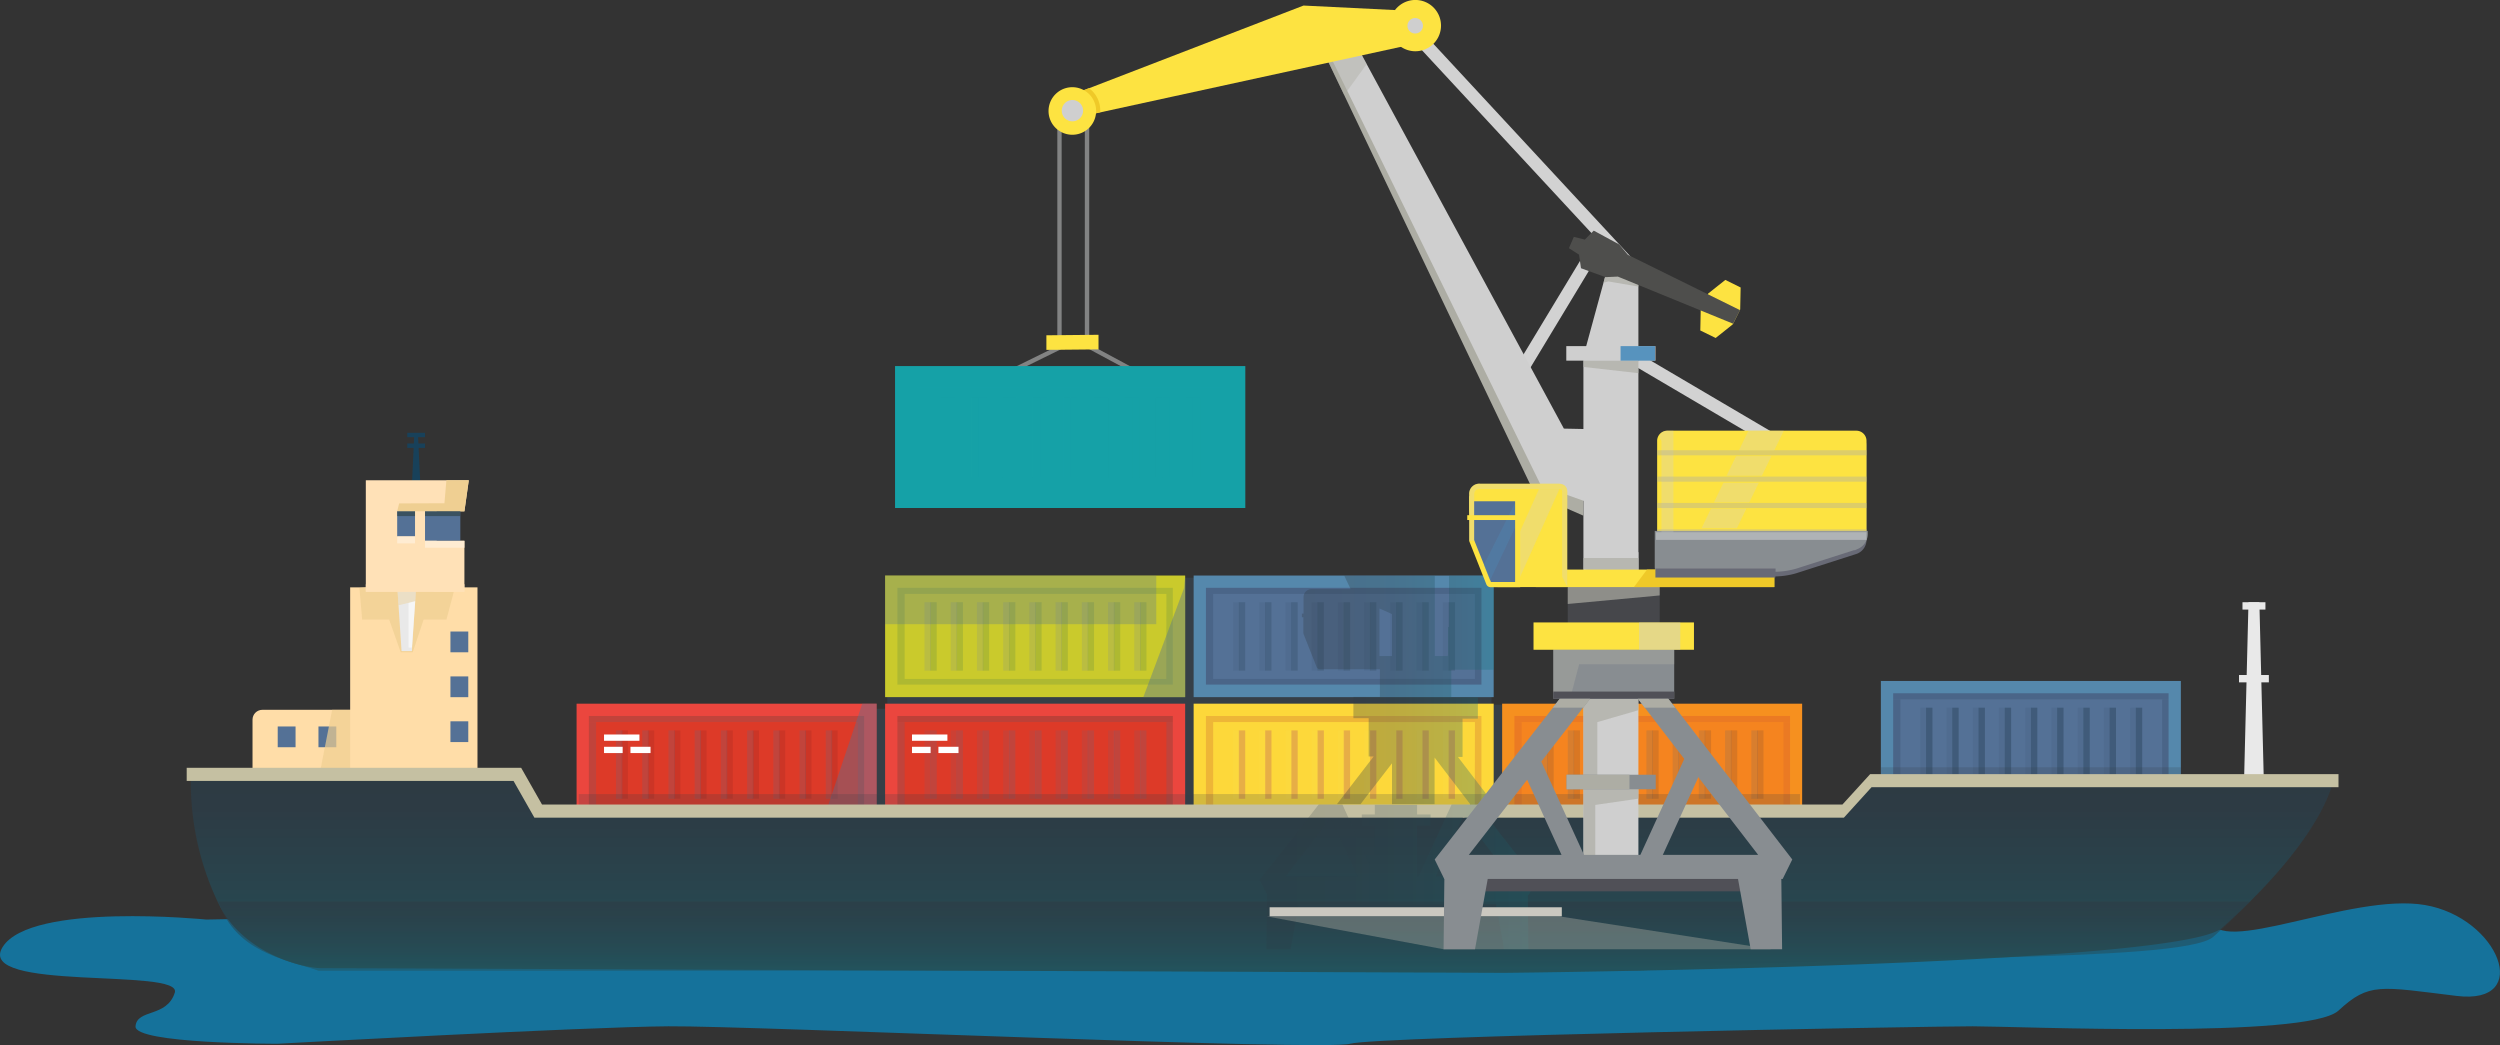 <svg xmlns="http://www.w3.org/2000/svg" xmlns:xlink="http://www.w3.org/1999/xlink" viewBox="0 0 445.51 186.22"><rect x="0" y="0" width="445.51" height="186.22" fill="#333333" stroke="none"/><defs><style>.cls-1{isolation:isolate;}.cls-2{fill:#15729b;}.cls-3{fill:#e9e9e9;}.cls-4{fill:#18415a;}.cls-39,.cls-5{fill:#363f47;}.cls-6{fill:#40474d;}.cls-7{fill:#caca2c;}.cls-10,.cls-8{fill:#6b903d;}.cls-55,.cls-69,.cls-71,.cls-76,.cls-8,.cls-83,.cls-85,.cls-9{opacity:0.3;}.cls-21,.cls-23,.cls-26,.cls-27,.cls-39,.cls-41,.cls-44,.cls-46,.cls-52,.cls-55,.cls-56,.cls-57,.cls-60,.cls-65,.cls-77,.cls-8,.cls-82,.cls-83,.cls-84,.cls-85{mix-blend-mode:multiply;}.cls-11,.cls-21,.cls-23,.cls-27,.cls-39{opacity:0.2;}.cls-11,.cls-13,.cls-28,.cls-38,.cls-71,.cls-74{mix-blend-mode:screen;}.cls-12,.cls-69,.cls-73,.cls-76{mix-blend-mode:overlay;}.cls-14{fill:#778595;}.cls-15,.cls-26,.cls-70,.cls-85{fill:#547196;}.cls-16,.cls-19,.cls-27{fill:#405b7a;}.cls-16,.cls-52,.cls-73{opacity:0.5;}.cls-17{fill:#5588ac;}.cls-18,.cls-28,.cls-45,.cls-49{opacity:0.6;}.cls-20{fill:#dd3a28;}.cls-21,.cls-25{fill:#516d8b;}.cls-22{fill:#eb463e;}.cls-24{fill:#89241e;}.cls-26,.cls-36,.cls-46,.cls-57,.cls-77,.cls-82{opacity:0.4;}.cls-29{fill:#fdd83a;}.cls-30{fill:#eeb637;}.cls-31{fill:#e7ae46;}.cls-32{fill:#fcda49;}.cls-33{fill:#f5841f;}.cls-34{fill:#eb7a23;}.cls-35{fill:#f6901f;}.cls-37{fill:#ae6528;}.cls-38{opacity:0.8;}.cls-40{fill:#ffdda8;}.cls-41,.cls-44,.cls-60{opacity:0.7;}.cls-42,.cls-44,.cls-46{fill:#efcf92;}.cls-43{fill:url(#linear-gradient);}.cls-45,.cls-51{fill:#fff;}.cls-47{fill:#c5c0a2;}.cls-48{fill:#ffe1b7;}.cls-49{fill:#2b3f3c;}.cls-50{fill:#ffecd2;}.cls-53{fill:url(#linear-gradient-2);}.cls-54{fill:url(#linear-gradient-3);}.cls-55{fill:url(#linear-gradient-4);}.cls-56{fill:#cbc8c0;}.cls-57,.cls-60,.cls-65,.cls-78{fill:#adada4;}.cls-58{fill:#d2d2d2;}.cls-59,.cls-73,.cls-76{fill:#cfcfcf;}.cls-61{fill:#fde341;}.cls-62{fill:#828383;}.cls-63{fill:#505057;}.cls-64,.cls-75{fill:#888d91;}.cls-66{fill:#46474b;}.cls-67{fill:#4e4e4c;}.cls-68{fill:#686a76;}.cls-70,.cls-72{fill-rule:evenodd;}.cls-72,.cls-74{fill:#4b8dbd;}.cls-74{opacity:0.9;}.cls-75{stroke:#888d91;stroke-miterlimit:10;stroke-width:0.86px;}.cls-79{fill:#afb3b6;}.cls-80{fill:#efc928;}.cls-81,.cls-82{fill:#15a1a7;}</style><linearGradient id="linear-gradient" x1="224.96" y1="125.43" x2="224.96" y2="193.72" gradientUnits="userSpaceOnUse"><stop offset="0" stop-color="#2f3840"/><stop offset="0.27" stop-color="#2d3b44"/><stop offset="0.52" stop-color="#28464f"/><stop offset="0.76" stop-color="#205761"/><stop offset="0.99" stop-color="#14707b"/><stop offset="1" stop-color="#13717d"/></linearGradient><linearGradient id="linear-gradient-2" x1="219.91" y1="156.64" x2="219.91" y2="179.95" xlink:href="#linear-gradient"/><linearGradient id="linear-gradient-3" x1="224.44" y1="156.27" x2="273.75" y2="156.27" xlink:href="#linear-gradient"/><linearGradient id="linear-gradient-4" x1="232.03" y1="122.97" x2="266.25" y2="122.97" xlink:href="#linear-gradient"/></defs><title>kapal-layar</title><g class="cls-1"><g id="Layer_2" data-name="Layer 2"><g id="Layer_4" data-name="Layer 4"><path class="cls-2" d="M36.76,163.87S5.5,160.72.47,168.76s32.1,3.64,30.68,8.13-6.73,2.85-7,6S49.49,186,49.49,186s54.71-3,69.63-3.11S236,187.33,240.6,186s102.93-3.11,110.94-3.11,59.72,2.26,65.19-2.8,7.4-4.27,21.07-2.61,7.49-13.94-5.65-16.2-36.93,9.5-38.31,2.47S36.76,163.87,36.76,163.87Z"/><polygon class="cls-3" points="403.41 138.72 399.91 138.72 400.69 107.32 402.63 107.32 403.41 138.72"/><polygon class="cls-4" points="74.98 87.93 73.34 87.93 73.82 77.52 74.49 77.52 74.98 87.93"/><polygon class="cls-5" points="265.74 102.95 210.81 102.95 210.81 103.24 158.12 111.02 158.12 126.31 103.14 126.31 103.14 148.24 156.56 148.24 157.39 148.24 211.54 148.24 212.36 148.24 266.52 148.24 267.34 148.24 320.76 148.24 320.76 125.59 265.79 125.59 265.74 102.95"/><rect class="cls-6" x="335.57" y="123.88" width="52.69" height="20.31"/><rect class="cls-7" x="158.83" y="103.66" width="51.27" height="19.48"/><path class="cls-8" d="M158.83,103.66v19H210.1v-19Zm49,17.33H161.21V105.84h46.65Z"/><path class="cls-7" d="M159.92,104.75H209V122H159.92V104.75Zm-2.19-2.19v21.67H211.2V102.56Z"/><g class="cls-9"><rect class="cls-10" x="203.16" y="107.32" width="1.14" height="12.19"/></g><g class="cls-9"><rect class="cls-10" x="198.49" y="107.32" width="1.14" height="12.19"/></g><g class="cls-9"><rect class="cls-10" x="193.82" y="107.32" width="1.14" height="12.19"/></g><g class="cls-9"><rect class="cls-10" x="189.15" y="107.32" width="1.14" height="12.19"/></g><g class="cls-9"><rect class="cls-10" x="184.48" y="107.32" width="1.14" height="12.19"/></g><g class="cls-9"><rect class="cls-10" x="179.8" y="107.32" width="1.14" height="12.19"/></g><g class="cls-9"><rect class="cls-10" x="175.13" y="107.32" width="1.14" height="12.19"/></g><g class="cls-9"><rect class="cls-10" x="170.46" y="107.32" width="1.14" height="12.19"/></g><g class="cls-9"><rect class="cls-10" x="165.79" y="107.32" width="1.14" height="12.19"/></g><g class="cls-11"><g class="cls-12"><g class="cls-13"><rect class="cls-14" x="202.13" y="107.32" width="1.14" height="12.19"/></g></g><g class="cls-12"><g class="cls-13"><rect class="cls-14" x="197.46" y="107.32" width="1.14" height="12.19"/></g></g><g class="cls-12"><g class="cls-13"><rect class="cls-14" x="192.79" y="107.32" width="1.14" height="12.19"/></g></g><g class="cls-12"><g class="cls-13"><rect class="cls-14" x="188.11" y="107.32" width="1.14" height="12.19"/></g></g><g class="cls-12"><g class="cls-13"><rect class="cls-14" x="183.44" y="107.32" width="1.14" height="12.19"/></g></g><g class="cls-12"><g class="cls-13"><rect class="cls-14" x="178.77" y="107.32" width="1.14" height="12.19"/></g></g><g class="cls-12"><g class="cls-13"><rect class="cls-14" x="174.1" y="107.32" width="1.14" height="12.19"/></g></g><g class="cls-12"><g class="cls-13"><rect class="cls-14" x="169.42" y="107.32" width="1.14" height="12.19"/></g></g><g class="cls-12"><g class="cls-13"><rect class="cls-14" x="164.75" y="107.32" width="1.14" height="12.19"/></g></g></g><rect class="cls-15" x="213.81" y="103.66" width="51.27" height="19.48"/><rect class="cls-16" x="213.81" y="103.66" width="51.27" height="2.18"/><polygon class="cls-16" points="265.08 122.71 265.08 105.84 262.84 105.84 262.84 120.99 216.19 120.99 216.19 105.84 213.81 105.84 213.81 122.71 265.08 122.71"/><path class="cls-17" d="M214.9,104.75H264V122H214.9V104.75Zm-2.19-2.19v21.67h53.47V102.56Z"/><g class="cls-18"><rect class="cls-19" x="258.14" y="107.32" width="1.14" height="12.19"/></g><g class="cls-18"><rect class="cls-19" x="253.47" y="107.32" width="1.14" height="12.19"/></g><g class="cls-18"><rect class="cls-19" x="248.8" y="107.32" width="1.14" height="12.19"/></g><g class="cls-18"><rect class="cls-19" x="244.13" y="107.32" width="1.14" height="12.19"/></g><g class="cls-18"><rect class="cls-19" x="239.45" y="107.32" width="1.14" height="12.19"/></g><g class="cls-18"><rect class="cls-19" x="234.78" y="107.32" width="1.14" height="12.19"/></g><g class="cls-18"><rect class="cls-19" x="230.11" y="107.32" width="1.14" height="12.19"/></g><g class="cls-18"><rect class="cls-19" x="225.44" y="107.32" width="1.14" height="12.19"/></g><g class="cls-18"><rect class="cls-19" x="220.76" y="107.32" width="1.14" height="12.19"/></g><g class="cls-11"><rect class="cls-19" x="257.11" y="107.32" width="1.14" height="12.19"/><rect class="cls-19" x="252.44" y="107.32" width="1.14" height="12.19"/><rect class="cls-19" x="247.76" y="107.32" width="1.14" height="12.19"/><rect class="cls-19" x="243.09" y="107.32" width="1.14" height="12.19"/><rect class="cls-19" x="238.42" y="107.32" width="1.14" height="12.19"/><rect class="cls-19" x="233.75" y="107.32" width="1.14" height="12.19"/><rect class="cls-19" x="229.08" y="107.32" width="1.14" height="12.19"/><rect class="cls-19" x="224.4" y="107.32" width="1.14" height="12.19"/><rect class="cls-19" x="219.73" y="107.32" width="1.14" height="12.19"/></g><rect class="cls-20" x="103.85" y="126.49" width="51.27" height="19.48"/><rect class="cls-21" x="103.85" y="126.49" width="51.27" height="2.18"/><polygon class="cls-21" points="155.12 145.54 155.12 128.68 152.88 128.68 152.88 143.83 106.23 143.83 106.23 128.68 103.85 128.68 103.85 145.54 155.12 145.54"/><path class="cls-22" d="M104.94,127.59H154v17.29H104.94V127.59Zm-2.19-2.19v21.67h53.47V125.4Z"/><g class="cls-23"><rect class="cls-24" x="148.14" y="130.16" width="1.14" height="12.19"/></g><g class="cls-23"><rect class="cls-24" x="143.47" y="130.16" width="1.14" height="12.19"/></g><g class="cls-23"><rect class="cls-24" x="138.8" y="130.16" width="1.14" height="12.19"/></g><g class="cls-23"><rect class="cls-24" x="134.12" y="130.16" width="1.14" height="12.19"/></g><g class="cls-23"><rect class="cls-24" x="129.45" y="130.16" width="1.14" height="12.19"/></g><g class="cls-23"><rect class="cls-24" x="124.78" y="130.16" width="1.14" height="12.19"/></g><g class="cls-23"><rect class="cls-24" x="120.11" y="130.16" width="1.14" height="12.19"/></g><g class="cls-23"><rect class="cls-24" x="115.44" y="130.16" width="1.14" height="12.19"/></g><g class="cls-23"><rect class="cls-24" x="110.76" y="130.16" width="1.14" height="12.19"/></g><g class="cls-11"><rect class="cls-25" x="147.15" y="130.16" width="1.14" height="12.19"/><rect class="cls-25" x="142.48" y="130.16" width="1.14" height="12.19"/><rect class="cls-25" x="137.81" y="130.16" width="1.14" height="12.19"/><rect class="cls-25" x="133.14" y="130.16" width="1.14" height="12.19"/><rect class="cls-25" x="128.46" y="130.16" width="1.14" height="12.19"/><rect class="cls-25" x="123.79" y="130.16" width="1.14" height="12.19"/><rect class="cls-25" x="119.12" y="130.16" width="1.14" height="12.19"/><rect class="cls-25" x="114.45" y="130.16" width="1.14" height="12.19"/><rect class="cls-25" x="109.77" y="130.16" width="1.14" height="12.19"/></g><polygon class="cls-26" points="156.22 147.07 146.39 147.07 153.66 125.4 156.22 125.4 156.22 147.07"/><polygon class="cls-26" points="211.2 124.25 203.74 124.25 211.01 104.78 211.2 102.58 211.2 124.25"/><rect class="cls-20" x="158.83" y="126.49" width="51.27" height="19.48"/><rect class="cls-27" x="158.83" y="126.49" width="51.27" height="2.18"/><polygon class="cls-21" points="210.1 145.54 210.1 128.68 207.86 128.68 207.86 143.83 161.21 143.83 161.21 128.68 158.83 128.68 158.83 145.54 210.1 145.54"/><path class="cls-22" d="M159.92,127.59H209v17.29H159.92V127.59Zm-2.19-2.19v21.67H211.2V125.4Z"/><g class="cls-23"><rect class="cls-25" x="203.16" y="130.16" width="1.14" height="12.19"/></g><g class="cls-23"><rect class="cls-25" x="198.49" y="130.16" width="1.14" height="12.19"/></g><g class="cls-23"><rect class="cls-25" x="193.82" y="130.16" width="1.14" height="12.19"/></g><g class="cls-23"><rect class="cls-25" x="189.15" y="130.16" width="1.14" height="12.19"/></g><g class="cls-23"><rect class="cls-25" x="184.48" y="130.16" width="1.14" height="12.19"/></g><g class="cls-23"><rect class="cls-25" x="179.8" y="130.16" width="1.14" height="12.19"/></g><g class="cls-23"><rect class="cls-25" x="175.13" y="130.16" width="1.14" height="12.19"/></g><g class="cls-23"><rect class="cls-25" x="170.46" y="130.16" width="1.14" height="12.19"/></g><g class="cls-23"><rect class="cls-25" x="165.79" y="130.16" width="1.14" height="12.19"/></g><g class="cls-11"><g class="cls-28"><rect class="cls-25" x="202.13" y="130.16" width="1.14" height="12.19"/></g><g class="cls-28"><rect class="cls-25" x="197.46" y="130.16" width="1.14" height="12.19"/></g><g class="cls-28"><rect class="cls-25" x="192.79" y="130.16" width="1.14" height="12.19"/></g><g class="cls-28"><rect class="cls-25" x="188.11" y="130.16" width="1.14" height="12.19"/></g><g class="cls-28"><rect class="cls-25" x="183.44" y="130.16" width="1.14" height="12.19"/></g><g class="cls-28"><rect class="cls-25" x="178.77" y="130.16" width="1.14" height="12.19"/></g><g class="cls-28"><rect class="cls-25" x="174.1" y="130.16" width="1.14" height="12.19"/></g><g class="cls-28"><rect class="cls-25" x="169.42" y="130.16" width="1.14" height="12.19"/></g><g class="cls-28"><rect class="cls-25" x="164.75" y="130.16" width="1.14" height="12.19"/></g></g><rect class="cls-29" x="213.81" y="126.49" width="51.27" height="19.48"/><path class="cls-30" d="M213.81,126.49v19h51.27v-19Zm49,17.34H216.19V128.68h46.65Z"/><path class="cls-29" d="M214.9,127.59H264v17.29H214.9V127.59Zm-2.19-2.19v21.67h53.47V125.4Z"/><rect class="cls-31" x="258.14" y="130.16" width="1.14" height="12.19"/><rect class="cls-31" x="253.47" y="130.16" width="1.14" height="12.19"/><rect class="cls-31" x="248.8" y="130.16" width="1.14" height="12.19"/><rect class="cls-31" x="244.13" y="130.16" width="1.14" height="12.19"/><rect class="cls-31" x="239.45" y="130.16" width="1.14" height="12.19"/><rect class="cls-31" x="234.78" y="130.16" width="1.14" height="12.19"/><rect class="cls-31" x="230.11" y="130.16" width="1.14" height="12.19"/><rect class="cls-31" x="225.44" y="130.16" width="1.14" height="12.19"/><rect class="cls-31" x="220.76" y="130.16" width="1.14" height="12.19"/><g class="cls-11"><g class="cls-13"><rect class="cls-32" x="257.11" y="130.16" width="1.14" height="12.19"/></g><g class="cls-13"><rect class="cls-32" x="252.44" y="130.16" width="1.14" height="12.19"/></g><g class="cls-13"><rect class="cls-32" x="247.77" y="130.16" width="1.14" height="12.19"/></g><g class="cls-13"><rect class="cls-32" x="243.09" y="130.16" width="1.14" height="12.19"/></g><g class="cls-13"><rect class="cls-32" x="238.42" y="130.16" width="1.14" height="12.19"/></g><g class="cls-13"><rect class="cls-32" x="233.75" y="130.16" width="1.14" height="12.19"/></g><g class="cls-13"><rect class="cls-32" x="229.08" y="130.16" width="1.14" height="12.19"/></g><g class="cls-13"><rect class="cls-32" x="224.4" y="130.16" width="1.14" height="12.19"/></g><g class="cls-13"><rect class="cls-32" x="219.73" y="130.16" width="1.14" height="12.19"/></g></g><rect class="cls-33" x="268.78" y="126.49" width="51.27" height="19.48"/><rect class="cls-34" x="268.78" y="126.49" width="51.27" height="2.18"/><polygon class="cls-34" points="320.06 145.54 320.06 128.68 317.82 128.68 317.82 143.83 271.17 143.83 271.17 128.68 268.78 128.68 268.78 145.54 320.06 145.54"/><path class="cls-35" d="M269.88,127.59H319v17.29H269.88V127.59Zm-2.19-2.19v21.67h53.46V125.4Z"/><g class="cls-36"><rect class="cls-37" x="313.12" y="130.16" width="1.14" height="12.19"/></g><g class="cls-36"><rect class="cls-37" x="308.45" y="130.16" width="1.14" height="12.19"/></g><g class="cls-36"><rect class="cls-37" x="303.78" y="130.16" width="1.14" height="12.19"/></g><g class="cls-36"><rect class="cls-37" x="299.1" y="130.16" width="1.14" height="12.19"/></g><g class="cls-36"><rect class="cls-37" x="294.43" y="130.16" width="1.14" height="12.19"/></g><g class="cls-36"><rect class="cls-37" x="289.76" y="130.16" width="1.14" height="12.19"/></g><g class="cls-36"><rect class="cls-37" x="285.09" y="130.16" width="1.14" height="12.19"/></g><g class="cls-36"><rect class="cls-37" x="280.42" y="130.16" width="1.14" height="12.19"/></g><g class="cls-36"><rect class="cls-37" x="275.74" y="130.16" width="1.14" height="12.19"/></g><g class="cls-11"><g class="cls-38"><rect class="cls-19" x="312.09" y="130.16" width="1.14" height="12.19"/></g><g class="cls-38"><rect class="cls-19" x="307.42" y="130.16" width="1.14" height="12.19"/></g><g class="cls-38"><rect class="cls-19" x="302.74" y="130.16" width="1.14" height="12.19"/></g><g class="cls-38"><rect class="cls-19" x="298.07" y="130.16" width="1.14" height="12.19"/></g><g class="cls-38"><rect class="cls-19" x="293.4" y="130.16" width="1.14" height="12.19"/></g><g class="cls-38"><rect class="cls-19" x="288.73" y="130.16" width="1.14" height="12.19"/></g><g class="cls-38"><rect class="cls-19" x="284.05" y="130.16" width="1.14" height="12.19"/></g><g class="cls-38"><rect class="cls-19" x="279.38" y="130.16" width="1.14" height="12.19"/></g><g class="cls-38"><rect class="cls-19" x="274.71" y="130.16" width="1.14" height="12.19"/></g></g><rect class="cls-15" x="336.27" y="122.45" width="51.27" height="19.48"/><rect class="cls-16" x="336.27" y="122.45" width="51.27" height="2.18"/><polygon class="cls-16" points="387.55 141.5 387.55 124.63 385.31 124.63 385.31 139.78 338.66 139.78 338.66 124.63 336.27 124.63 336.27 141.5 387.55 141.5"/><path class="cls-17" d="M337.37,123.54h49.08v17.29H337.37V123.54Zm-2.19-2.19V143h53.46V121.35Z"/><rect class="cls-19" x="380.61" y="126.11" width="1.14" height="12.19"/><rect class="cls-19" x="375.94" y="126.11" width="1.14" height="12.19"/><rect class="cls-19" x="371.26" y="126.11" width="1.14" height="12.19"/><rect class="cls-19" x="366.59" y="126.11" width="1.14" height="12.19"/><rect class="cls-19" x="361.92" y="126.11" width="1.14" height="12.19"/><rect class="cls-19" x="357.25" y="126.11" width="1.14" height="12.19"/><rect class="cls-19" x="352.58" y="126.11" width="1.14" height="12.19"/><rect class="cls-19" x="347.9" y="126.11" width="1.14" height="12.19"/><rect class="cls-19" x="343.23" y="126.11" width="1.14" height="12.19"/><g class="cls-11"><rect class="cls-19" x="379.58" y="126.11" width="1.14" height="12.19"/><rect class="cls-19" x="374.9" y="126.11" width="1.14" height="12.19"/><rect class="cls-19" x="370.23" y="126.11" width="1.14" height="12.19"/><rect class="cls-19" x="365.56" y="126.11" width="1.14" height="12.19"/><rect class="cls-19" x="360.89" y="126.11" width="1.14" height="12.19"/><rect class="cls-19" x="356.21" y="126.11" width="1.14" height="12.19"/><rect class="cls-19" x="351.54" y="126.11" width="1.14" height="12.19"/><rect class="cls-19" x="346.87" y="126.11" width="1.14" height="12.19"/><rect class="cls-19" x="342.2" y="126.11" width="1.14" height="12.19"/></g><rect class="cls-39" x="103.14" y="141.5" width="217.62" height="6.74"/><rect class="cls-39" x="335.18" y="136.74" width="53.46" height="6.74"/><rect class="cls-40" x="45" y="126.49" width="24.34" height="12.1" rx="1.76"/><rect class="cls-15" x="56.75" y="129.46" width="3.18" height="3.7"/><rect class="cls-15" x="49.49" y="129.46" width="3.18" height="3.7"/><g class="cls-41"><polygon class="cls-42" points="59.19 126.49 56.75 139 63.83 138.59 63.83 126.49 59.19 126.49"/></g><rect class="cls-40" x="62.4" y="104.67" width="22.69" height="33.92"/><path class="cls-43" d="M334.85,138.34l-4.93,5.42H94.35l-3.72-6.55H34.05a49.91,49.91,0,0,0,4.83,23.69c4,8.56,14.39,11.64,18.61,11.64,11.24,0,210.53.83,210.53.83s120.26-1.16,127.92-8c19.14-17.06,20-27,20-27Z"/><path class="cls-44" d="M80.87,105.45h-3.6l.31-1.17h-3.4l-.2,1.17H70.86l-.2-1.17H67.58l-3.53.5.49,5.63h4.81l2.06,5.83h2.14l1.94-5.83h4.07Zm-8.45,9.15L72,112h.9Z"/><polygon class="cls-3" points="73.4 116.02 71.56 116.02 70.78 104.28 74.18 104.28 73.4 116.02"/><polygon class="cls-45" points="73.4 115.4 72.81 115.4 72.81 107.42 73.99 107.13 73.4 115.4"/><polygon class="cls-46" points="73.99 107.13 74.12 105.45 70.86 105.45 71.02 107.86 73.99 107.13"/><polygon class="cls-47" points="328.59 145.71 95.23 145.71 91.51 139.16 33.27 139.16 33.27 136.82 92.87 136.82 96.59 143.37 328.33 143.37 333.27 137.95 416.73 137.95 416.73 140.28 333.52 140.28 328.59 145.71"/><polygon class="cls-48" points="65.19 105.45 82.76 105.45 82.76 96.37 77.82 96.37 77.82 91.11 82.76 91.12 83.54 85.58 65.19 85.58 65.19 105.45"/><rect class="cls-15" x="70.78" y="91.11" width="3.18" height="4.48"/><rect class="cls-15" x="80.27" y="112.54" width="3.18" height="3.7"/><rect class="cls-15" x="80.27" y="120.54" width="3.18" height="3.7"/><rect class="cls-15" x="80.27" y="128.54" width="3.18" height="3.7"/><rect class="cls-15" x="75.74" y="91.11" width="6.29" height="5.26"/><rect class="cls-48" x="65.19" y="104.11" width="17.57" height="1.34"/><polygon class="cls-42" points="82.76 91.12 83.54 85.58 79.55 85.58 79.2 89.68 71.13 89.71 70.78 91.11 82.76 91.12"/><rect class="cls-49" x="75.74" y="91.11" width="6.29" height="0.86"/><rect class="cls-49" x="70.78" y="91.11" width="3.18" height="0.86"/><rect class="cls-50" x="75.74" y="96.37" width="7.02" height="1.24"/><rect class="cls-50" x="70.78" y="95.59" width="3.18" height="1.24"/><rect class="cls-3" x="399" y="120.29" width="5.32" height="1.31"/><rect class="cls-3" x="399.62" y="107.32" width="4.09" height="1.31"/><rect class="cls-51" x="107.64" y="130.89" width="6.31" height="1.12"/><rect class="cls-51" x="112.35" y="133.08" width="3.58" height="1.12"/><rect class="cls-51" x="107.64" y="133.08" width="3.32" height="1.12"/><rect class="cls-51" x="162.52" y="130.89" width="6.31" height="1.12"/><rect class="cls-51" x="167.23" y="133.08" width="3.58" height="1.12"/><rect class="cls-51" x="162.52" y="133.08" width="3.32" height="1.12"/><rect class="cls-4" x="72.58" y="79.03" width="3.16" height="0.78"/><rect class="cls-4" x="72.58" y="77.13" width="3.16" height="0.78"/><g class="cls-52"><path class="cls-53" d="M38.86,160.66c.26.59.52,1.19.8,1.8,3.6,7.67,12.3,8.77,17.11,10.54H292c35.5-3,97-1.18,102.43-6.06,2.48-2.22,4.65-4.31,6.56-6.28Z"/></g><g class="cls-23"><path class="cls-54" d="M252.79,156.14h-.26v-9h2.4v-2h-2.4v-1.72H245v1.72h-2.32v2H245V156l-5.78-12.63H235l-10.52,13.41,1.31,2.68h0l-.11,9.7H230l1.45-8h35.14l1.45,8h4.33l-.11-9.7h.18l1.32-2.68L263.3,143.37h-4.61Zm-23.65,0,8-10.34,4.73,10.34Zm26.75,0,4.9-10.72,8.26,10.72Z"/></g><path class="cls-55" d="M266.18,102.56h-7.95v9.16h-.18v1.06h0v3.74a.88.88,0,0,0,0,.24H258v.15h-2.31V102.56H239.54l1.15,2.43H233.8a1.41,1.41,0,0,0-1.5,1.41v2.95H232V110h.27v2.9l2.37,6a.66.66,0,0,0,.57.37H245.9v4.92h-4.72v3.8h2.72v6.82h.89l-6.54,8.49h4.2l5.61-7.28v7.28h7.59V135l6.31,8.26,0,.12h4.34l-6.49-8.49h.82v-6.82h2.73v-3.8h-4.73v-4.92h7.6V118h0V102.56ZM248.06,115.3v1.61h-2.23v-8.48l2.23,1Z"/><rect class="cls-56" x="226.25" y="161.68" width="52.07" height="1.61"/><polygon class="cls-57" points="257.25 169.16 225.72 163.3 272.82 163.3 277.89 163.3 315.67 169.16 257.25 169.16"/><rect class="cls-58" x="302.9" y="57.37" width="2.27" height="28.02" transform="translate(88.3 297.2) rotate(-59.52)"/><rect class="cls-58" x="262.91" y="55.38" width="27.87" height="2.27" transform="translate(85.34 264.27) rotate(-58.87)"/><polygon class="cls-59" points="291.97 154.15 282.17 152.79 282.17 113.41 286.26 98.41 291.97 98.41 291.97 154.15"/><polygon class="cls-60" points="282.17 139.36 284.65 138.3 284.65 128.68 291.97 126.56 291.97 124.51 282.17 124.51 282.17 139.36"/><polygon class="cls-60" points="291.97 142.32 284.28 143.44 284.28 154.42 282.17 154.75 282.17 140.58 291.97 140.58 291.97 142.32"/><polygon class="cls-61" points="307.46 49.88 304.39 52.32 303.08 54.98 303 58.89 305.74 60.23 308.8 57.79 310.11 55.14 310.19 51.23 307.46 49.88"/><polygon class="cls-59" points="291.97 104.24 282.17 102.88 282.17 63.5 286.26 48.5 291.97 48.5 291.97 104.24"/><polygon class="cls-60" points="285.75 50.38 286.61 50.15 291.97 51.07 291.97 48.5 286.26 48.5 285.75 50.38"/><polygon class="cls-62" points="181.19 66.11 180.85 65.41 188.42 61.69 188.42 20.7 189.19 20.7 189.19 62.18 181.19 66.11"/><polygon class="cls-62" points="201.31 66.1 193.32 61.8 193.32 18.71 194.1 18.71 194.1 61.34 201.68 65.42 201.31 66.1"/><rect class="cls-63" x="260.77" y="156.25" width="52.69" height="2.59"/><path class="cls-64" d="M317.68,156.63H257.37l-1.7-3.47L286,114.22h3.39l30,38.94Zm-55.93-4.29h51.56L287.64,119Z"/><rect class="cls-64" x="286.95" y="143.56" width="21.07" height="3.64" transform="translate(41.51 355.41) rotate(-65.41)"/><rect class="cls-64" x="274.9" y="133.25" width="3.64" height="22.75" transform="translate(-35.08 128.24) rotate(-24.59)"/><polygon class="cls-65" points="273.55 88.13 236.09 9.72 241.08 8.92 282.17 83.66 282.17 91.9 273.55 88.13"/><polygon class="cls-59" points="237.17 10.25 241.48 7.6 278.69 76.38 283.08 76.47 283.08 89.56 274.62 86.54 237.17 10.25"/><polygon class="cls-57" points="240.66 6.06 235.61 8.76 239.55 16.94 243.55 11.42 240.66 6.06"/><rect class="cls-64" x="276.8" y="114.33" width="21.55" height="10.19"/><rect class="cls-66" x="279.38" y="102.72" width="16.38" height="11.63"/><rect class="cls-58" x="269.76" y="-1.85" width="2.27" height="56.02" transform="translate(54.43 191.12) rotate(-42.83)"/><rect class="cls-61" x="273.28" y="110.92" width="28.59" height="4.87"/><rect class="cls-59" x="279.12" y="61.68" width="15.89" height="2.59"/><rect class="cls-64" x="279.17" y="138.06" width="15.89" height="2.59"/><polygon class="cls-64" points="257.25 169.16 262.85 169.16 265.42 154.97 257.41 154.97 257.25 169.16"/><polygon class="cls-64" points="311.98 169.16 317.58 169.16 317.42 154.97 309.42 154.97 311.98 169.16"/><polygon class="cls-57" points="298.35 118.38 281.41 118.38 280.06 123.51 276.8 123.51 276.8 115.78 298.35 115.78 298.35 118.38"/><polygon class="cls-67" points="310.08 55.27 290.1 45.41 288.55 43.56 284.01 41.1 282.42 42.7 280.46 42.21 279.59 44.23 281.39 45.38 281.74 47.8 286.1 49.39 288.31 49.29 308.85 57.69 310.08 55.27"/><path class="cls-68" d="M330.8,77.55a1.83,1.83,0,0,1,1.82,1.82V96.32a2.66,2.66,0,0,1-1.73,2.37l-10.84,3.48a14.2,14.2,0,0,1-3.55.55H297.12a1.76,1.76,0,0,1-1.76-1.81L296,79.37a1.89,1.89,0,0,1,1.87-1.82Z"/><path class="cls-61" d="M262.38,96.73l2.37,6.08a2.39,2.39,0,0,0,2.23,1.81h12.31v-17s.09-1.42-1.59-1.42H263.75A1.8,1.8,0,0,0,261.81,88V90.9l.44,5v.42Z"/><g class="cls-69"><polygon class="cls-59" points="270.52 103.63 266.88 103.63 274.25 87.17 277.89 87.17 270.52 103.63"/></g><path class="cls-70" d="M265.61,104.16a.37.37,0,0,1-.32-.2l-3-7.65V88.87h8.18v15.29Z"/><path class="cls-61" d="M270,89.33v14.38h-4.31l-3-7.49V89.33Zm.91-.91h-9.09v8l3.07,7.75a.82.82,0,0,0,.73.47h5.29V88.42Z"/><g class="cls-71"><polygon class="cls-72" points="269.97 94.05 265.52 103.43 264.43 100.69 269.97 89.66 269.97 94.05"/></g><polygon class="cls-60" points="295.76 106.11 279.38 107.63 279.38 104.08 295.76 104.08 295.76 106.11"/><polygon class="cls-60" points="282.17 101.46 291.97 102.98 291.97 99.44 282.17 99.44 282.17 101.46"/><polygon class="cls-60" points="282.17 65.39 291.97 66.5 291.97 64.28 282.17 64.28 282.17 65.39"/><rect class="cls-63" x="276.8" y="123.24" width="21.55" height="1.28"/><rect class="cls-73" x="292.09" y="110.92" width="7.34" height="4.86"/><rect class="cls-74" x="288.79" y="61.68" width="6.14" height="2.59"/><path class="cls-61" d="M330.8,76.75a1.82,1.82,0,0,1,1.82,1.81v17c-.45.9-.78,1.61-1.73,1.92l-10.84,3.47a13.84,13.84,0,0,1-3.55.56H297.13c-1,0-1.82,1-1.82,0V78.56a1.81,1.81,0,0,1,1.82-1.81Z"/><path class="cls-75" d="M295.31,101c0,1,.81.46,1.82.46H316.5a13.84,13.84,0,0,0,3.55-.56l10.84-3.47a2.5,2.5,0,0,0,1.53-2.38H295.31Z"/><path class="cls-76" d="M298.21,76.75h-1.08c-1,0-1.82.81-1.05,1.81v17h2.13Z"/><g class="cls-77"><rect class="cls-78" x="295.31" y="80.23" width="37.32" height="0.91"/></g><g class="cls-77"><rect class="cls-78" x="295.31" y="84.93" width="37.32" height="0.91"/></g><g class="cls-77"><rect class="cls-78" x="295.31" y="89.63" width="37.32" height="0.91"/></g><g class="cls-77"><rect class="cls-78" x="295.31" y="94.33" width="37.32" height="0.91"/></g><path class="cls-79" d="M295.08,94.85v1.36h37.54V94.85Z"/><polygon class="cls-76" points="316.19 80.24 309.89 80.24 311.58 76.75 317.88 76.75 316.19 80.24"/><polygon class="cls-76" points="313.98 84.78 307.68 84.78 309.37 81.29 315.67 81.29 313.98 84.78"/><polygon class="cls-76" points="311.73 89.53 305.43 89.53 307.12 86.04 313.42 86.04 311.73 89.53"/><polygon class="cls-76" points="309.52 94.13 303.22 94.13 304.91 90.64 311.21 90.64 309.52 94.13"/><rect class="cls-61" x="273.68" y="101.5" width="42.51" height="3.12"/><polygon class="cls-80" points="316.19 104.62 291.17 104.62 293.51 101.5 316.19 101.5 316.19 104.62"/><rect class="cls-68" x="295.15" y="101.5" width="21.04" height="1.22"/><path class="cls-68" d="M316.38,102.92H295v-1.61h21.42Zm-21-.39H316v-.83H295.35Z"/><g class="cls-69"><path class="cls-59" d="M262.72,96.35v-8.3c0-.41.2-.91,1-.91H277.7a.89.89,0,0,1,.57.15.56.56,0,0,1,.11.31h0v15.15l.91,1.87v-17s.09-1.42-1.59-1.42H263.75A1.8,1.8,0,0,0,261.81,88v8.32Z"/></g><rect class="cls-61" x="261.47" y="91.81" width="9.44" height="0.86"/><rect class="cls-65" x="279.17" y="138.06" width="11.21" height="2.59"/><path class="cls-61" d="M255.18,8.05a4.57,4.57,0,1,0-6.44-.53A4.57,4.57,0,0,0,255.18,8.05Z"/><polygon class="cls-61" points="250.75 1.9 232.29 0.99 190.24 17.2 189.71 21.41 252.56 7.71 254.45 2.48 250.75 1.9"/><path class="cls-80" d="M196.06,20a4.93,4.93,0,0,0-1.16-3.51,4.8,4.8,0,0,0-.85-.78l-3.81,1.47-.53,4.21Z"/><path class="cls-59" d="M253.12,5.62a1.38,1.38,0,1,0-2-.16A1.39,1.39,0,0,0,253.12,5.62Z"/><path class="cls-61" d="M193.85,23a4.24,4.24,0,1,0-6-.49A4.25,4.25,0,0,0,193.85,23Z"/><path class="cls-59" d="M192.34,21.17a1.9,1.9,0,1,0-2.68-.22A1.9,1.9,0,0,0,192.34,21.17Z"/><polygon class="cls-61" points="195.76 62.26 186.47 62.35 186.47 59.75 195.76 59.66 195.76 62.26"/><rect class="cls-81" x="160.78" y="66.51" width="59.86" height="22.74"/><rect class="cls-82" x="160.78" y="66.51" width="59.86" height="2.55"/><polygon class="cls-82" points="220.64 88.75 220.64 69.06 218.03 69.06 218.03 86.75 163.56 86.75 163.56 69.06 160.78 69.06 160.78 88.75 220.64 88.75"/><path class="cls-81" d="M162.05,67.79h57.31V88H162.05V67.79Zm-2.55-2.56v25.3h62.42V65.23Z"/><g class="cls-83"><rect class="cls-81" x="212.57" y="70.79" width="1.33" height="14.23"/></g><g class="cls-83"><rect class="cls-81" x="207.12" y="70.79" width="1.33" height="14.23"/></g><g class="cls-83"><rect class="cls-81" x="201.66" y="70.79" width="1.33" height="14.23"/></g><g class="cls-83"><rect class="cls-81" x="196.21" y="70.79" width="1.33" height="14.23"/></g><g class="cls-83"><rect class="cls-81" x="190.75" y="70.79" width="1.33" height="14.23"/></g><g class="cls-83"><rect class="cls-81" x="185.3" y="70.79" width="1.33" height="14.23"/></g><g class="cls-83"><rect class="cls-81" x="179.84" y="70.79" width="1.33" height="14.23"/></g><g class="cls-83"><rect class="cls-81" x="174.39" y="70.79" width="1.33" height="14.23"/></g><g class="cls-83"><rect class="cls-81" x="168.93" y="70.79" width="1.33" height="14.23"/></g><g class="cls-11"><rect class="cls-81" x="211.33" y="70.79" width="1.33" height="14.23"/><rect class="cls-81" x="205.88" y="70.79" width="1.33" height="14.23"/><rect class="cls-81" x="200.42" y="70.79" width="1.33" height="14.23"/><rect class="cls-81" x="194.97" y="70.79" width="1.33" height="14.23"/><rect class="cls-81" x="189.51" y="70.79" width="1.33" height="14.23"/><rect class="cls-81" x="184.06" y="70.79" width="1.33" height="14.23"/><rect class="cls-81" x="178.6" y="70.79" width="1.33" height="14.23"/><rect class="cls-81" x="173.15" y="70.79" width="1.33" height="14.23"/><rect class="cls-81" x="167.69" y="70.79" width="1.33" height="14.23"/></g><g class="cls-84"><polygon class="cls-78" points="291.86 124.52 293.09 126.11 298.51 126.11 297.28 124.52 291.86 124.52"/><polygon class="cls-78" points="277.94 124.52 276.7 126.11 282.14 126.11 283.38 124.52 277.94 124.52"/></g><rect class="cls-85" x="157.73" y="102.56" width="48.32" height="8.68"/></g></g></g></svg>